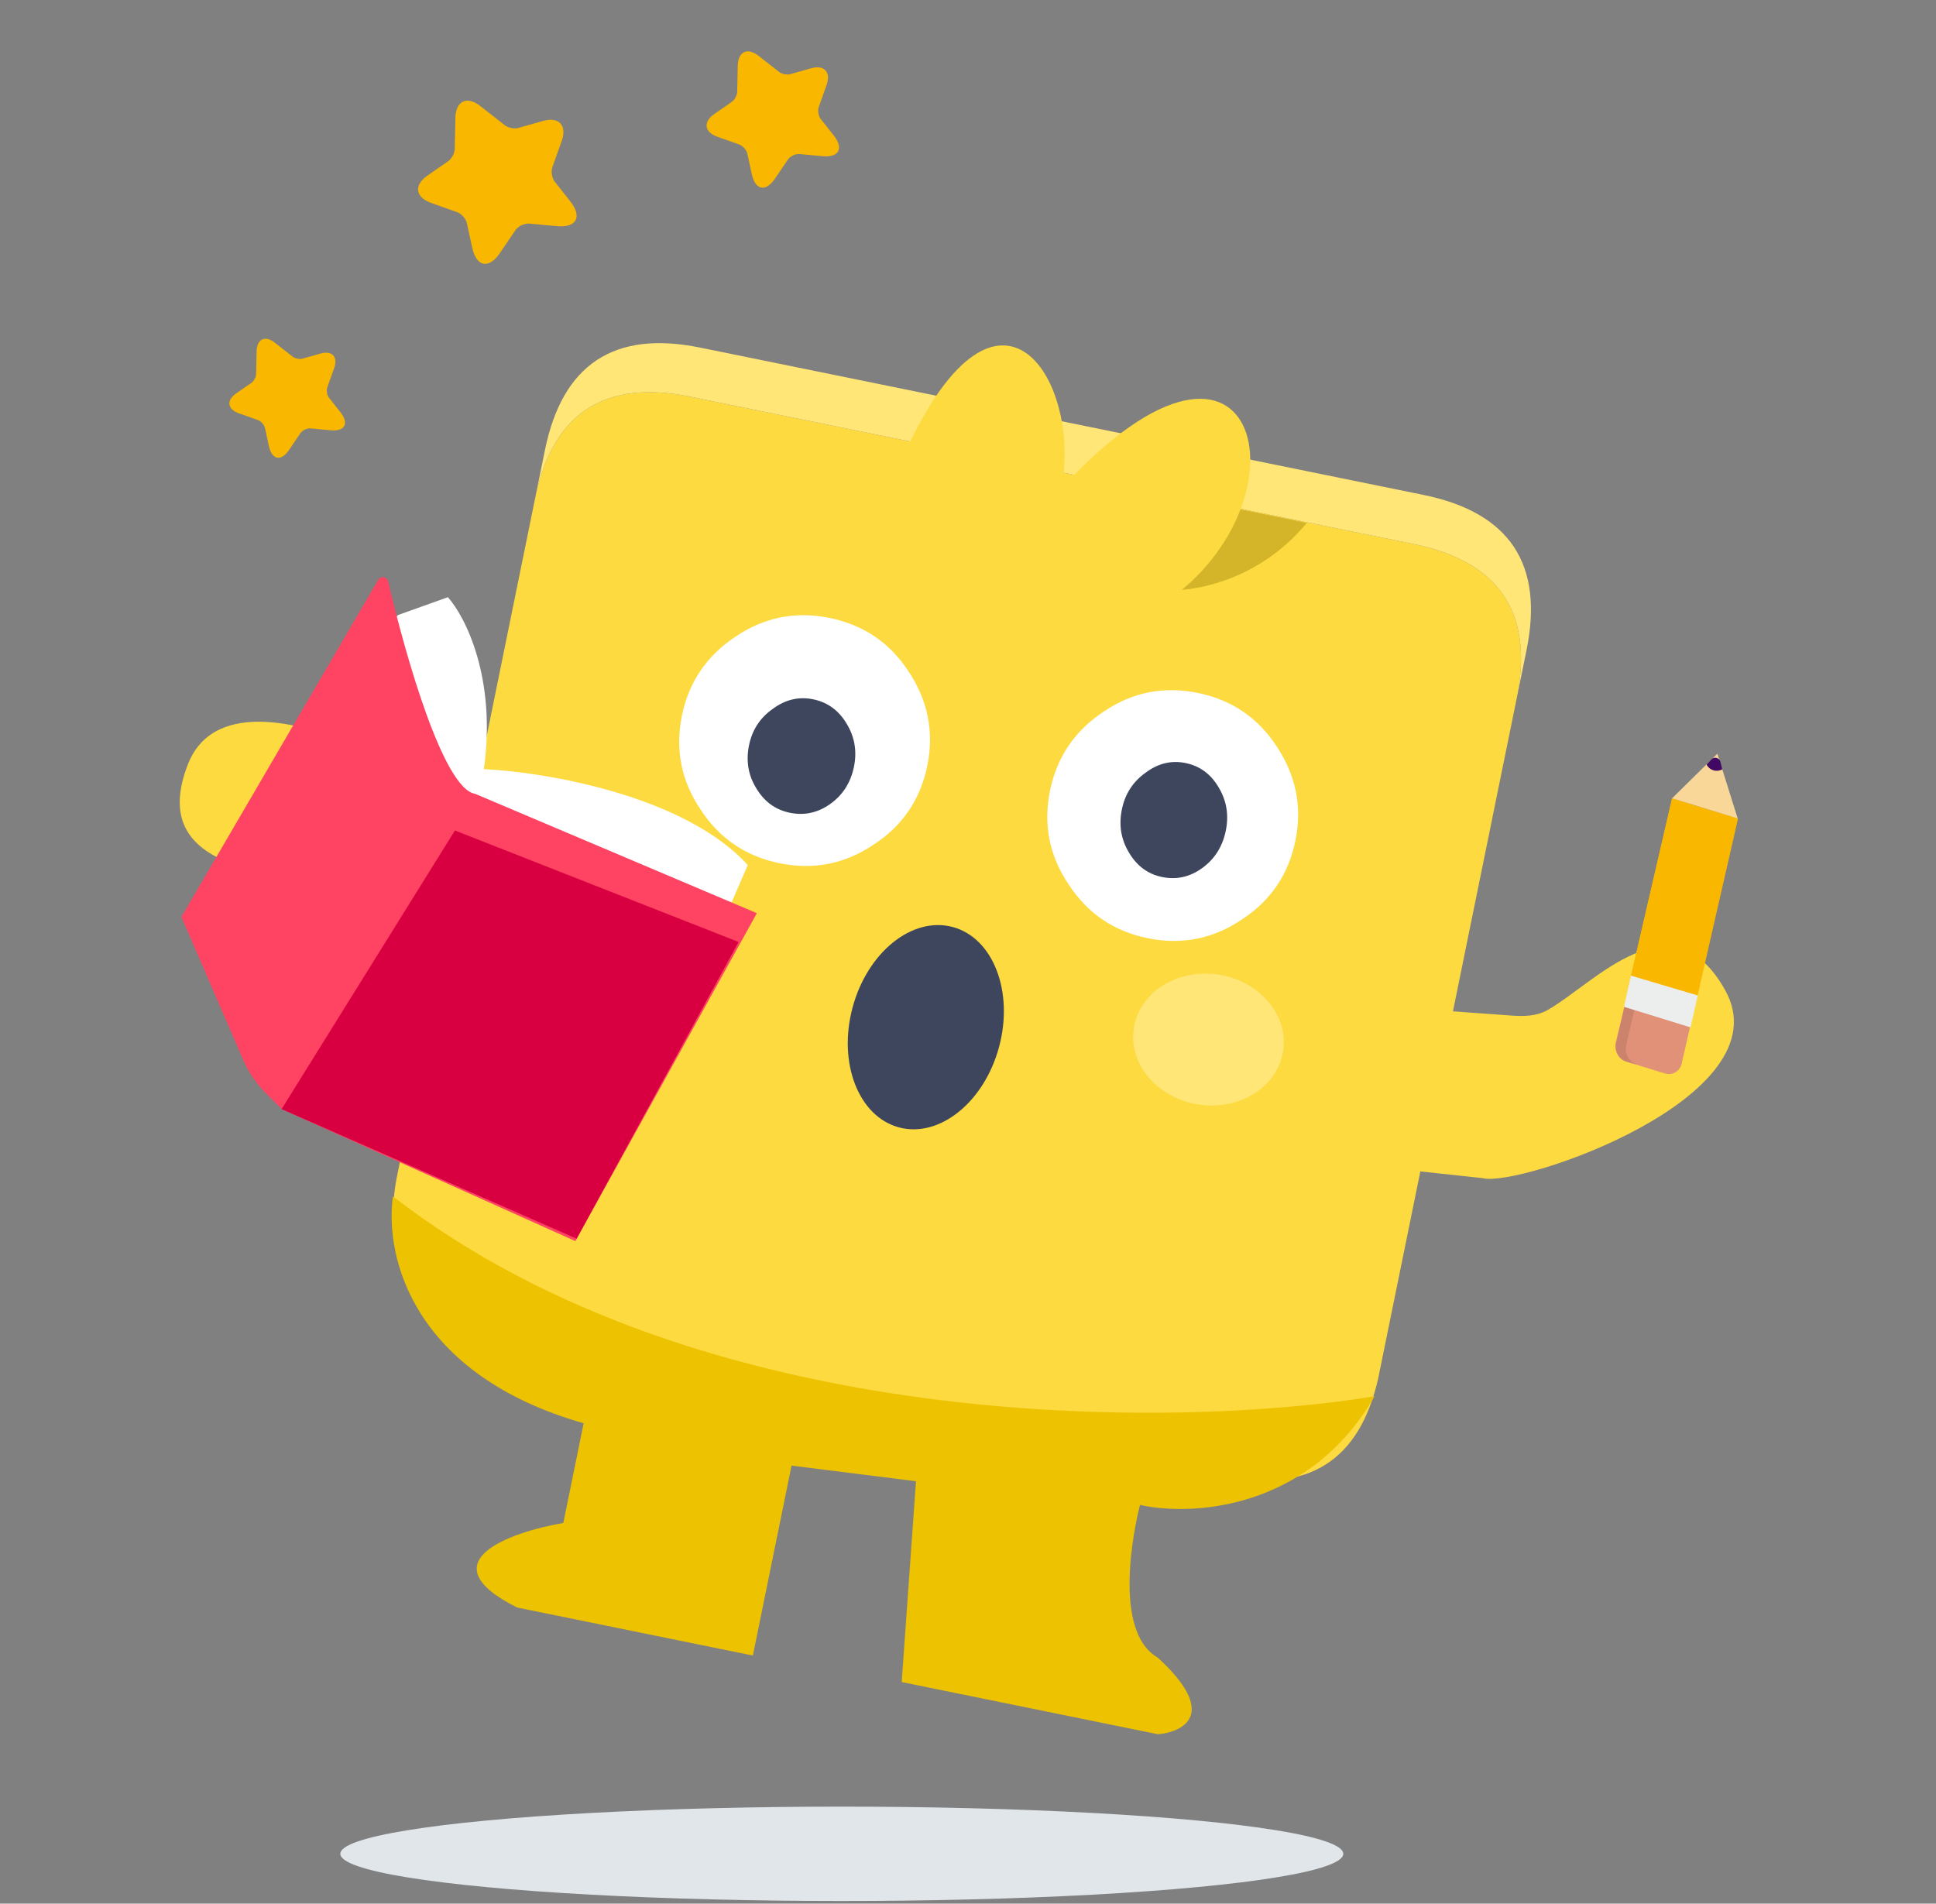 <svg width="362" height="356" viewBox="0 0 362 356" fill="none" xmlns="http://www.w3.org/2000/svg">
<rect x="0" y="0" width="362" height="356" fill="#808080" stroke="none"/>
<path d="M51.378 64.08L54.724 66.701C55.183 67.061 56.024 67.232 56.585 67.065L59.943 66.113C62.091 65.5 63.232 66.725 62.486 68.832L61.21 72.406C60.998 73.004 61.141 73.913 61.539 74.41L63.652 77.084C65.318 79.197 64.498 80.713 61.82 80.464L58.08 80.116C57.398 80.052 56.536 80.469 56.158 81.026L54.055 84.132C52.549 86.353 50.854 86.031 50.277 83.405L49.554 80.079C49.419 79.457 48.818 78.765 48.219 78.553L44.629 77.279C42.529 76.524 42.305 74.866 44.136 73.592L46.996 71.605C47.477 71.266 47.885 70.52 47.891 69.934L47.982 65.677C48.044 63.379 49.569 62.66 51.378 64.08Z" fill="#F9B700"/>
<path d="M89.806 19.827L94.395 23.421C95.025 23.915 96.177 24.149 96.947 23.92L101.551 22.615C104.497 21.773 106.061 23.454 105.039 26.342L103.289 31.244C102.998 32.064 103.195 33.31 103.74 33.991L106.638 37.658C108.922 40.555 107.797 42.635 104.126 42.293L98.996 41.816C98.062 41.728 96.879 42.3 96.361 43.064L93.477 47.323C91.412 50.369 89.088 49.926 88.297 46.326L87.306 41.765C87.121 40.913 86.296 39.964 85.475 39.672L80.552 37.925C77.673 36.891 77.365 34.617 79.876 32.87L83.798 30.146C84.458 29.68 85.017 28.657 85.025 27.855L85.15 22.017C85.235 18.865 87.326 17.88 89.806 19.827Z" fill="#F9B700"/>
<path d="M141.836 10.439L145.67 13.443C146.196 13.855 147.159 14.05 147.802 13.859L151.649 12.769C154.11 12.066 155.417 13.47 154.563 15.883L153.101 19.978C152.858 20.664 153.022 21.705 153.478 22.274L155.899 25.338C157.807 27.758 156.868 29.496 153.8 29.21L149.515 28.812C148.734 28.738 147.746 29.216 147.313 29.855L144.903 33.413C143.178 35.958 141.236 35.588 140.576 32.58L139.747 28.769C139.592 28.057 138.903 27.264 138.218 27.02L134.105 25.561C131.699 24.697 131.442 22.797 133.54 21.337L136.817 19.061C137.367 18.672 137.835 17.817 137.842 17.147L137.946 12.27C138.017 9.636 139.764 8.813 141.836 10.439Z" fill="#F9B700"/>
<path d="M35.11 142.989C27.69 162.252 49.73 162.557 59.243 166.17C61.408 166.992 62.955 168.787 64.305 170.669L72.215 181.697L98.613 166.635L91.129 155.37C88.16 148.995 43.339 121.625 35.11 142.989Z" fill="#FCDA40"/>
<path d="M322.585 185.184C312.524 167.159 298.192 183.905 289.33 188.907C287.313 190.045 284.944 190.086 282.634 189.92L269.097 188.946L263.789 218.872L277.235 220.324C284.035 222.121 333.743 205.175 322.585 185.184Z" fill="#FCDA40"/>
<path d="M283.804 129.59C286.536 114.221 280.025 104.932 264.271 101.723L129.019 74.176C113.341 70.983 103.754 76.993 100.257 92.207L74.119 220.541C71.371 235.987 77.836 245.307 93.514 248.5L228.766 276.047C244.52 279.255 254.154 273.215 257.666 257.925L283.804 129.59Z" fill="#FCDA40"/>
<path d="M137.571 119.031C132.14 122.623 128.786 127.554 127.509 133.823C126.217 140.169 127.375 146.019 130.984 151.373C134.501 156.787 139.434 160.141 145.781 161.434C152.129 162.726 157.98 161.569 163.334 157.962C168.75 154.446 172.104 149.515 173.396 143.169C174.673 136.9 173.515 131.05 169.922 125.62C166.405 120.205 161.472 116.852 155.125 115.559C148.777 114.266 142.926 115.423 137.571 119.031Z" fill="white"/>
<path d="M155.285 150.315C157.613 148.641 159.077 146.329 159.677 143.382C160.266 140.493 159.816 137.823 158.328 135.371C156.852 132.86 154.752 131.327 152.026 130.772C149.355 130.228 146.849 130.823 144.508 132.556C142.126 134.22 140.64 136.496 140.052 139.385C139.451 142.332 139.922 145.038 141.465 147.501C142.953 149.952 145.032 151.45 147.703 151.995C150.429 152.55 152.956 151.99 155.285 150.315Z" fill="#3D465D"/>
<path d="M206.402 133.05C200.971 136.642 197.617 141.573 196.34 147.842C195.047 154.188 196.206 160.038 199.815 165.391C203.332 170.806 208.264 174.16 214.612 175.452C220.959 176.745 226.81 175.588 232.165 171.98C237.58 168.465 240.934 163.534 242.227 157.188C243.504 150.918 242.345 145.069 238.752 139.639C235.235 134.224 230.303 130.871 223.955 129.578C217.607 128.285 211.756 129.442 206.402 133.05Z" fill="white"/>
<path d="M224.833 162.306C227.145 160.617 228.603 158.292 229.206 155.331C229.797 152.428 229.359 149.748 227.892 147.29C226.436 144.772 224.359 143.239 221.66 142.689C219.015 142.15 216.53 142.755 214.206 144.502C211.84 146.18 210.362 148.47 209.771 151.372C209.167 154.334 209.626 157.049 211.148 159.518C212.615 161.976 214.671 163.475 217.317 164.014C220.016 164.563 222.522 163.994 224.833 162.306Z" fill="#3D465D"/>
<path d="M264.271 101.723C280.025 104.931 286.536 114.221 283.804 129.59L285.439 121.562C288.709 105.506 282.276 95.834 266.139 92.548L130.888 65.001C114.827 61.73 105.162 68.122 101.892 84.178L100.257 92.207C103.754 76.993 113.341 70.983 129.019 74.176L264.271 101.723Z" fill="#FFE677"/>
<ellipse cx="122.068" cy="172.528" rx="14.126" ry="12.289" transform="rotate(8.702 122.068 172.528)" fill="#FFE677"/>
<ellipse cx="225.969" cy="194.41" rx="14.126" ry="12.289" transform="rotate(8.702 225.969 194.41)" fill="#FFE677"/>
<path opacity="0.9" d="M244.348 97.787C235.047 109.026 222.351 110.837 217.166 110.337L225.646 93.978L244.348 97.787Z" fill="#D0B126"/>
<path d="M168.604 314.558L171.272 277.004L148.005 274.083L140.772 309.598L96.689 300.619C79.675 292.086 95.363 286.522 105.334 284.806L109.131 266.166C77.352 257.078 71.888 235.204 73.468 223.735C131.08 268.36 219.838 267.251 257.016 261.118C244.661 282.508 222.629 283.571 213.158 281.429C213.158 281.429 207.047 304.543 216.465 309.972C227.97 320.509 221.285 323.924 216.504 324.314L168.604 314.558Z" fill="#EDC200"/>
<path d="M198.415 91.386C236.353 50.204 246.065 95.369 216.239 113.712C180.205 122.369 170.012 97.632 169.419 84.182C187.141 46.246 202.427 71.69 198.415 91.386Z" fill="#FCDA40"/>
<path d="M303.64 188.28L315.906 192.06L324.921 153.063L312.655 149.283L303.64 188.28Z" fill="#F9B700"/>
<path d="M321.673 152.07L313.811 186.478L317.115 187.496L324.977 153.089L321.673 152.07Z" fill="#F9B700"/>
<path d="M312.655 149.282L315.77 150.242L306.339 187.411L304.275 185.499L312.655 149.282Z" fill="#F9B700"/>
<path d="M304.112 198.524L311.316 200.744C312.679 201.164 314.119 200.333 314.437 198.942L316.298 190.799L304.032 187.019L302.097 195.033C301.854 196.552 302.63 198.173 304.112 198.524Z" fill="#E19178"/>
<path d="M304.044 195.633C303.726 197.023 304.697 198.704 306.06 199.124L311.316 200.744L304.113 198.524C302.75 198.104 301.779 196.423 302.217 194.963L304.032 187.019L305.859 187.688L304.044 195.633Z" fill="#CB836D"/>
<path d="M304.95 182.448L317.462 186.162L316.1 192.12L303.64 188.28L304.95 182.448Z" fill="#ECEEEE"/>
<path d="M312.655 149.283L321.125 140.944L324.92 153.063L312.655 149.283Z" fill="#F9D798"/>
<path d="M322.043 143.863C321.035 144.445 319.746 144.099 319.164 143.091L319.097 142.977L319.99 142.021C320.531 141.442 321.498 141.692 321.691 142.461L322.043 143.863V143.863Z" fill="#420964"/>
<ellipse cx="157.404" cy="346.679" rx="93.77" ry="8.824" fill="#E0E6EA"/>
<ellipse cx="173.113" cy="192.093" rx="14.183" ry="19.398" transform="rotate(15 173.113 192.093)" fill="#3D465D"/>
<path d="M83.747 111.682L74.424 115.016L70.473 118.968C62.249 127.192 78.263 147.069 87.299 155.98L134.961 172.989L139.82 161.774C128.008 148.765 102.002 144.391 90.476 143.831C92.868 126.784 86.987 115.296 83.747 111.682Z" fill="white"/>
<path d="M88.827 148.444L141.52 170.772L107.582 232.098L52.734 207.453L49.731 204.465C47.931 202.673 46.488 200.555 45.48 198.223L33.919 171.472L70.722 108.42C71.181 107.634 72.37 107.815 72.576 108.701C75.891 122.974 82.96 147.537 88.827 148.444Z" fill="#FF4362"/>
<path d="M85.065 155.311L138.109 176.16L107.819 231.643L52.65 207.411L85.065 155.311Z" fill="#D80041"/>
</svg>
